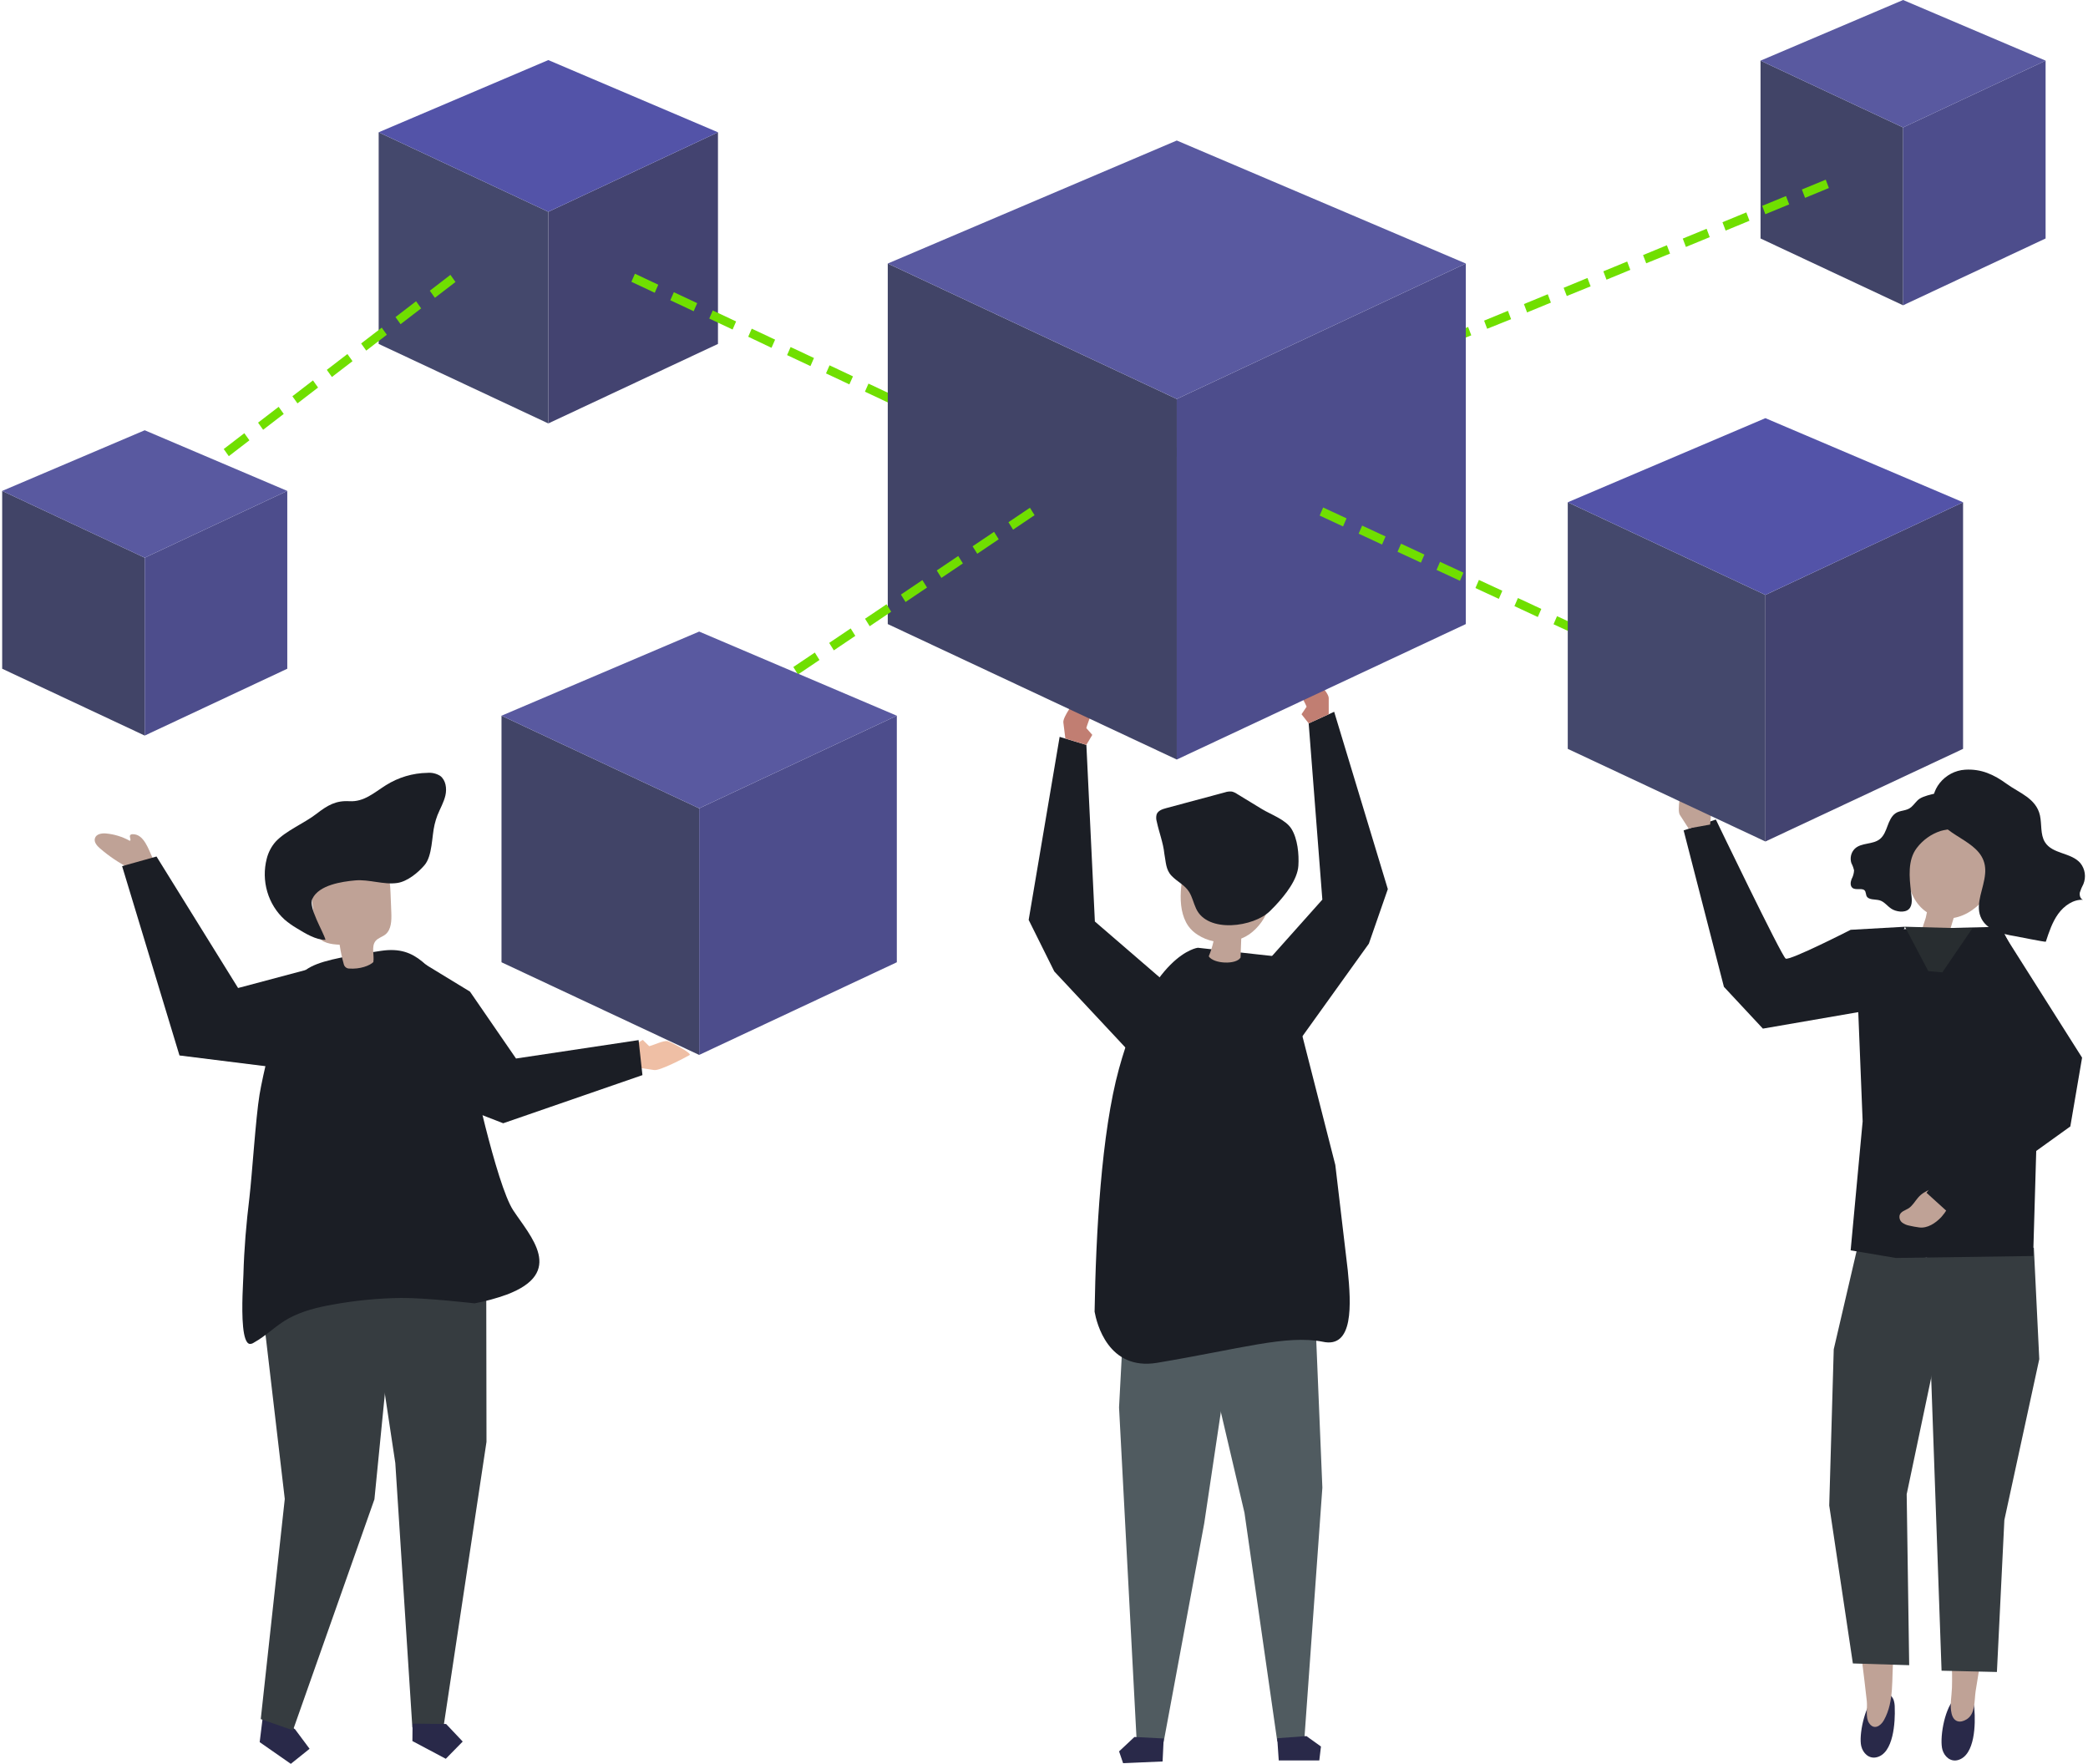 <svg width="483" height="408" viewBox="0 0 483 408" fill="none" xmlns="http://www.w3.org/2000/svg">
<path d="M440.082 279.064L440.206 282.956L433.571 285.463L429.75 282.46V277.923L433.44 277.711L433.552 276.712L434.764 275.906L440.082 279.064Z" fill="#E1CFB5"/>
<path d="M304.469 309.847L305.892 344.118L301.717 402.394L295.467 402.851L287.875 349.924L277.375 305.137L304.469 309.847Z" fill="#505B60"/>
<path d="M295.801 407.208H305.182L305.568 403.992L302.206 401.582L295.453 402.078L295.801 407.208Z" fill="#292949"/>
<path d="M260.232 299.652L258.859 325.558L262.929 402.587L269.185 402.909L278.56 352.392L286.836 296.984L260.232 299.652Z" fill="#505B60"/>
<path d="M268.932 407.452L259.799 407.851L258.867 405.119L262.421 401.787L269.187 402.135L268.932 407.452Z" fill="#292949"/>
<path d="M296.612 221.4L277.085 219.229C277.085 219.229 266.225 220.434 258.851 247.19C254.75 262.076 253.501 285.527 253.203 303.41C253.663 305.988 256.31 317.13 267.673 315.235C287.125 311.981 297.494 308.727 305.95 310.357C313.169 311.981 312.554 301.677 311.765 293.815L308.889 269.481L296.612 221.4Z" fill="#1B1E25"/>
<path d="M292.842 196.191C287.922 195.063 282.852 194.058 277.931 195.07C276.856 195.289 275.695 195.682 275.111 196.649C274.901 197.034 274.746 197.449 274.651 197.88C273.408 202.674 271.83 209.776 274.875 214.196C275.47 215.024 276.217 215.721 277.074 216.246C278.189 216.969 279.423 217.472 280.715 217.728C280.448 218.922 280.078 220.089 279.609 221.214C280.733 222.974 285.989 223.186 286.965 221.498C287.021 220.035 287.07 218.572 287.126 217.109C287.78 216.847 288.404 216.515 288.99 216.117C291.17 214.56 292.784 212.292 293.575 209.673C294.513 206.837 295.83 204.137 296.682 201.25C296.992 200.193 297.241 198.994 296.682 198.028C296.122 197.061 294.886 196.668 293.78 196.41L292.842 196.191Z" fill="#BFA296"/>
<path d="M295 209.496C297.361 206.976 300.132 203.458 300.343 200.261C300.517 197.613 300.169 194.01 298.74 191.723C297.404 189.583 293.981 188.41 291.949 187.173L286.202 183.674C285.826 183.405 285.404 183.211 284.96 183.1C284.413 183.044 283.86 183.107 283.338 183.287L269.732 186.941C268.862 187.173 267.868 187.514 267.552 188.384C267.409 188.935 267.422 189.517 267.589 190.06C268.104 192.502 269.092 194.99 269.335 197.464C269.714 199.398 269.639 201.157 271.012 202.588C272.385 204.018 274.025 204.663 275.063 206.306C275.808 207.492 276.094 208.922 276.684 210.172C279.337 215.972 290.073 214.426 293.788 210.727C294.167 210.366 294.577 209.947 295 209.496Z" fill="#1B1E25"/>
<path d="M292.469 223.133L305.888 208.092L302.726 167.332L308.622 164.645L321.035 205.662L316.649 218.28L298.651 243.368L292.469 223.133Z" fill="#1B1E25"/>
<path d="M307.363 165.217V161.486C307.363 160.126 304.058 156.975 303.219 155.809C302.741 155.164 300.542 158.702 300.517 159.295C300.467 160.294 301.859 162.44 302.244 163.477L301.07 165.217L302.729 167.331L307.363 165.217Z" fill="#C17E72"/>
<path d="M268.458 226.259L253.268 213.158L251.304 172.314L245.117 170.445L237.953 212.784L243.88 224.706L264.861 247.158L268.458 226.259Z" fill="#1B1E25"/>
<path d="M246.442 170.831C246.442 170.831 245.982 167.19 245.976 167.132C245.808 165.785 248.685 162.189 249.374 160.939C249.772 160.23 252.394 163.453 252.481 164.032C252.655 165.018 251.543 167.338 251.294 168.421L252.673 169.987L251.294 172.3L246.442 170.831Z" fill="#C17E72"/>
<path d="M29.958 200.843C27.512 199.596 25.218 198.052 23.124 196.242C22.441 195.649 21.707 194.824 21.95 193.935C22.223 192.917 23.515 192.697 24.534 192.794C26.454 192.97 28.32 193.546 30.02 194.489C30.436 194.347 29.896 193.651 30.082 193.239C30.138 193.152 30.214 193.082 30.303 193.034C30.392 192.987 30.491 192.964 30.592 192.968C33.338 192.807 34.406 196.687 35.351 198.549C33.425 199.599 31.437 199.638 29.759 201.223L29.958 200.843Z" fill="#BFA296"/>
<path d="M147.747 246.977L151.332 247.518C152.63 247.718 158.309 244.747 159.514 244.051C160.21 243.652 154.972 240.919 154.419 240.829C153.469 240.636 151.22 241.751 150.176 241.995L148.685 240.539L146.43 241.937L147.747 246.977Z" fill="#EFBFA5"/>
<path d="M60.561 398.992L60.07 402.981L67.271 408.001L71.614 404.521L68.259 400.016L61.058 394.996L60.561 398.992Z" fill="#292949"/>
<path d="M60.32 397.649L65.874 346.733L59.195 289.727L60.699 277.605L90.551 276.426L91.626 296.165L86.612 346.81L67.763 400.246L60.32 397.649Z" fill="#363C40"/>
<path d="M95.305 221.199L108.718 229.377L119.367 244.85L147.722 240.59L148.611 248.69L116.403 259.826L99.896 253.414L95.305 221.199Z" fill="#1B1E25"/>
<path d="M112.455 282.138L112.536 333.518L102.564 399.662L95.388 399.591L91.443 338.422L82.211 277.195L112.455 282.138Z" fill="#363C40"/>
<path d="M95.398 402.729L103.121 406.834L107.035 402.845L103.196 398.785L95.436 398.701L95.398 402.729Z" fill="#292949"/>
<path d="M56.102 299.608C56.171 297.384 56.295 295.528 56.307 294.864C56.463 288.891 56.978 282.93 57.699 277.001C58.32 271.684 59.159 258.493 60.035 253.209C60.762 248.846 63.284 237.962 65.105 233.915C69.64 223.855 68.211 222.927 88.148 219.943C96.846 218.655 98.94 224.274 106.072 230.763C106.774 231.408 106.737 235.21 106.904 236.222C107.19 237.994 107.495 239.772 107.849 241.538C108.128 242.924 108.433 244.303 108.775 245.682C108.775 245.682 114.764 273.953 118.715 279.959C122.666 285.965 130.861 294.355 117.168 299.479C114.76 300.345 112.29 301.015 109.781 301.483C109.781 301.483 98.598 300.194 92.826 300.233C87.516 300.298 82.22 300.811 76.99 301.766C73.504 302.372 69.944 303.248 66.826 304.937C63.85 306.548 61.706 308.919 58.687 310.589C58.414 310.78 58.09 310.877 57.761 310.866C56.04 310.614 55.959 304.299 56.102 299.608Z" fill="#1B1E25"/>
<path d="M86.365 222.547C85.545 223.346 83.334 224.242 80.687 224.036C80.425 224.018 80.175 223.918 79.969 223.749C79.764 223.58 79.613 223.349 79.538 223.089C79.117 221.592 78.791 220.067 78.562 218.526C76.599 218.442 74.263 218.127 73.381 216.303C73.139 215.711 72.992 215.082 72.946 214.44C72.623 211.803 72.298 209.167 71.97 206.533C71.796 205.629 71.796 204.698 71.97 203.794C72.38 202.241 73.76 201.178 75.145 200.45C78.68 198.587 82.998 198.13 86.645 199.747C87.638 200.135 88.515 200.789 89.186 201.642C90.162 202.995 90.267 204.793 90.335 206.482L90.522 211.154C90.59 212.939 90.522 215.02 89.186 216.129C88.466 216.722 87.478 216.934 86.881 217.656C85.844 218.932 86.614 220.891 86.365 222.547Z" fill="#BFA296"/>
<path d="M100.531 190.726C100.706 189.985 100.931 189.257 101.202 188.548C101.823 187.014 102.668 185.59 103.034 183.985C103.401 182.38 103.128 180.454 101.829 179.474C100.941 178.923 99.909 178.677 98.878 178.772C95.476 178.821 92.149 179.813 89.242 181.646C86.49 183.386 84.21 185.512 80.861 185.332C77.711 185.139 75.804 186.234 73.176 188.271C70.336 190.468 66.13 192.137 63.738 194.715C62.763 195.83 62.064 197.175 61.7 198.633C61.053 201.148 61.098 203.8 61.83 206.29C62.561 208.779 63.949 211.007 65.838 212.72C66.707 213.462 67.636 214.124 68.615 214.698C70.622 215.91 73.045 217.431 75.3 217.399C74.778 215.465 71.299 209.936 72.256 207.906C73.772 204.684 79.14 203.93 82.122 203.653C85.378 203.35 88.77 204.723 91.938 204.239C94.225 203.891 96.679 201.894 98.188 200.134C100.046 197.982 99.866 193.432 100.531 190.726Z" fill="#1B1E25"/>
<path d="M70.736 224.371L55.073 228.54L36.205 198.123L28.246 200.353L41.517 244.142L72.059 247.957L70.736 224.371Z" fill="#1B1E25"/>
<path d="M451.961 393.106C452.238 392.728 452.604 392.43 453.024 392.243C453.445 392.055 453.905 391.984 454.36 392.036C454.793 392.111 455.203 392.294 455.553 392.569C455.904 392.844 456.185 393.203 456.372 393.615C456.588 394.187 456.706 394.793 456.72 395.406C456.969 398.564 456.95 406.052 452.893 407.135C451.191 407.586 449.787 406.329 449.327 404.744C448.644 402.353 449.656 395.735 451.961 393.106Z" fill="#292949"/>
<path d="M450.523 345.471L450.735 364.72C450.486 373.271 451.772 381.868 451.53 390.42C451.468 392.385 450.977 394.46 451.455 396.406C451.934 398.352 453.412 398.655 454.947 397.695C457.003 396.406 456.668 393.377 457.01 391.173C457.954 385.122 459.054 379.097 460.035 373.046C460.514 370.081 459.526 365.925 459.743 362.928L462.738 346.818L450.523 345.471Z" fill="#BFA296"/>
<path d="M471.728 314.39L463.652 351.606L461.931 386.753L449.126 386.456L445.641 288.143L470.473 288.613L471.728 314.39Z" fill="#363C40"/>
<path d="M433.647 392.405C433.94 392.045 434.319 391.771 434.747 391.61C435.174 391.45 435.634 391.408 436.082 391.49C436.514 391.59 436.916 391.796 437.254 392.091C437.593 392.386 437.858 392.761 438.027 393.185C438.215 393.771 438.305 394.385 438.294 395.002C438.418 398.173 438.083 405.674 434.001 406.505C432.286 406.853 430.932 405.513 430.546 403.895C429.962 401.459 431.242 394.899 433.647 392.405Z" fill="#292949"/>
<path d="M440.397 348.195L439.31 367.412C439.216 372.754 438.533 378.058 437.999 383.362C437.502 388.292 438.272 393.421 435.793 397.9C435.01 399.311 433.439 400.246 432.339 398.544C431.494 397.256 431.997 395.032 431.836 393.537C431.171 387.447 430.345 381.37 429.636 375.281C429.288 372.297 430.469 368.192 430.394 365.189L428.133 348.93L440.397 348.195Z" fill="#BFA296"/>
<path d="M424.184 312.117L423.141 348.243L428.608 384.776L441.636 385.182L441.058 345.64L447.955 312.851L450.266 291.392L429.596 288.859L424.184 312.117Z" fill="#363C40"/>
<path d="M440.538 214.921L462.811 214.367L475.721 239.281L471.13 262.615L470.316 290.532L438.544 290.983L428.094 289.224L430.871 259.387L429.274 219.535L440.538 214.921Z" fill="#1B1E25"/>
<path d="M443.459 193.385C447.845 183.719 460.233 188.874 461.973 198.154C463.085 204.192 457.947 211.294 451.933 212.331C451.883 212.563 451.237 214.529 451.218 214.709C451.103 215.645 450.922 216.572 450.678 217.48C450.591 217.828 445.583 216.237 445.024 216.056C444.823 216.019 444.644 215.901 444.527 215.728C444.353 215.373 445.391 212.673 445.465 212.312C445.54 211.951 445.645 211.449 445.739 211.023C443.005 209.238 441.514 205.932 441.334 202.71C441.154 199.488 442.141 196.279 443.459 193.385Z" fill="#BFA296"/>
<path d="M452.762 185.203C453.308 186.043 453.612 187.027 453.638 188.039C453.733 188.625 453.706 189.225 453.558 189.798C452.843 192.028 450.675 191.667 448.904 192.215C446.724 192.924 444.802 194.298 443.387 196.159C441.25 198.968 441.666 202.938 442.064 206.347C442.201 207.552 442.548 209.35 441.561 210.297C440.573 211.245 438.516 210.871 437.51 210.201C436.503 209.531 435.882 208.583 434.832 208.267C433.782 207.952 432.136 208.267 431.726 207.153C431.663 206.821 431.58 206.494 431.477 206.173C430.949 205.174 429.278 206.089 428.464 205.335C427.961 204.871 428.054 204.014 428.309 203.357C428.647 202.739 428.845 202.049 428.886 201.34C428.752 200.751 428.543 200.183 428.265 199.651C428.078 199.08 428.051 198.466 428.187 197.879C428.324 197.293 428.618 196.759 429.036 196.339C430.601 194.825 433.266 195.443 434.925 194.032C435.789 193.304 436.218 192.15 436.621 191.061C437.025 189.972 437.497 188.838 438.411 188.168C439.535 187.349 441.008 187.672 442.138 186.673C442.803 186.086 443.294 185.281 444.002 184.785C444.959 184.14 446.742 183.753 447.879 183.496C448.765 183.274 449.694 183.316 450.558 183.618C451.422 183.92 452.187 184.47 452.762 185.203Z" fill="#1B1E25"/>
<path d="M459.195 202.176C458.91 205.495 456.953 208.897 458.121 211.978C459.289 215.058 462.948 216.031 466.085 216.54C466.601 216.624 473.199 217.964 473.243 217.829C473.982 215.58 474.74 213.279 476.113 211.385C477.486 209.49 479.605 208.027 481.847 208.131C481.226 207.944 480.978 207.093 481.12 206.416C481.337 205.748 481.611 205.1 481.941 204.483C482.26 203.696 482.366 202.833 482.247 201.988C482.128 201.143 481.787 200.347 481.263 199.689C479.139 197.149 474.771 197.62 473.025 194.778C471.944 193.019 472.336 190.679 471.888 188.624C471.012 184.654 467.055 183.404 464.215 181.335C461.221 179.157 458.319 177.817 454.573 178.042C449.932 178.319 446.037 182.759 447.329 187.49C448.982 193.56 458.052 194.063 459.133 200.159C459.244 200.825 459.265 201.504 459.195 202.176Z" fill="#1B1E25"/>
<path d="M456.218 214.786L449.309 224.916L446.06 224.639L440.648 214.367L456.218 214.786Z" fill="#282D30"/>
<path d="M440.655 214.368L428.098 215.077C428.098 215.077 414.002 222.269 413.07 221.74C412.138 221.212 396.916 189.57 396.916 189.57L389.461 192.084L398.78 228.268L407.795 237.935L433.268 233.533L440.655 214.368Z" fill="#1B1E25"/>
<path d="M390.605 191.628L388.604 188.529C387.871 187.401 388.909 182.851 388.996 181.44C389.045 180.621 392.779 182.303 393.115 182.774C393.693 183.579 393.686 186.164 393.929 187.253L395.836 188.02L395.588 190.733L390.605 191.628Z" fill="#BFA296"/>
<path d="M126.834 97.947L87.594 79.555V30.598L126.834 48.99V97.947Z" fill="#44486C"/>
<path d="M126.836 97.947L166.082 79.555V30.598L126.836 48.99V97.947Z" fill="#434370"/>
<path d="M87.594 30.598L126.834 48.99L166.08 30.598L126.834 13.895L87.594 30.598Z" fill="#5353A8"/>
<path d="M440.228 70.623L407.25 55.163V14.029L440.228 29.483V70.623Z" fill="#414467"/>
<path d="M440.219 70.623L473.19 55.163V14.029L440.219 29.483V70.623Z" fill="#4D4D8C"/>
<path d="M407.25 14.029L440.228 29.483L473.199 14.029L440.228 0L407.25 14.029Z" fill="#5959A0"/>
<path d="M240.719 109.676L236.097 107.505L236.911 105.636L241.533 107.808L240.719 109.676ZM232.494 105.81L227.088 103.271L227.909 101.402L233.308 103.941L232.494 105.81ZM223.491 101.582L218.086 99.043L218.9 97.175L224.305 99.714L223.491 101.582ZM214.483 97.368L209.115 94.79L209.929 92.921L215.334 95.454L214.483 97.368ZM205.48 93.141L200.081 90.602L200.895 88.733L206.294 91.272L205.48 93.141ZM196.478 88.913L191.073 86.374L191.893 84.505L197.31 87.057L196.478 88.913ZM187.476 84.679L182.07 82.14L182.884 80.278L188.289 82.81L187.476 84.679ZM178.467 80.452L173.08 77.893L173.894 76.025L179.299 78.564L178.467 80.452ZM169.465 76.224L164.066 73.685L164.88 71.816L170.278 74.355L169.465 76.224ZM160.462 71.99L155.057 69.451L155.877 67.589L161.276 70.122L160.462 71.99ZM151.46 67.724L146.055 65.185L146.869 63.316L152.274 65.856L151.46 67.724Z" fill="#70DF00"/>
<path d="M47.337 109.835L46.156 108.185L48.598 106.31L49.778 107.96L47.337 109.835ZM52.928 105.517L51.754 103.868L56.519 100.207L57.694 101.851L52.928 105.517ZM60.868 99.415L59.694 97.765L64.459 94.105L65.633 95.748L60.868 99.415ZM68.814 93.305L67.634 91.662L72.399 87.996L73.573 89.645L68.814 93.305ZM76.779 87.203L75.599 85.553L80.364 81.893L81.544 83.543L76.779 87.203ZM84.719 81.1L83.539 79.45L88.304 75.79L89.484 77.433L84.719 81.1ZM92.659 74.991L91.485 73.348L96.25 69.681L97.424 71.331L92.659 74.991ZM100.599 68.888L99.425 67.245L104.19 63.578L105.364 65.228L100.599 68.888Z" fill="#70DF00"/>
<path d="M33.475 170.148L0.504 154.688V113.555L33.475 129.008V170.148Z" fill="#414467"/>
<path d="M33.477 170.148L66.454 154.688V113.555L33.477 129.008V170.148Z" fill="#4D4D8C"/>
<path d="M0.504 113.557L33.475 129.01L66.453 113.557L33.475 99.527L0.504 113.557Z" fill="#5959A0"/>
<path d="M239.155 119.277L238.422 117.343L238.59 117.272L239.317 119.206L239.155 119.277ZM242.995 117.691L242.261 115.758L247.778 113.49L248.505 115.423L242.995 117.691ZM252.177 113.908L251.45 111.975L256.961 109.7L257.694 111.634L252.177 113.908ZM261.366 110.119L260.633 108.186L266.15 105.918L266.877 107.851L261.366 110.119ZM270.548 106.336L269.821 104.403L275.332 102.135L276.065 104.036L270.548 106.336ZM279.737 102.521L279.004 100.62L284.521 98.346L285.248 100.279L279.737 102.521ZM288.926 98.739L288.193 96.805L293.704 94.537L294.437 96.438L288.926 98.739ZM298.108 94.949L297.382 93.048L302.892 90.773L303.619 92.707L298.108 94.949ZM307.272 91.192L306.539 89.259L312.05 86.991L312.783 88.892L307.272 91.192ZM316.455 87.403L315.728 85.502L321.239 83.227L321.966 85.16L316.455 87.403ZM325.644 83.62L324.911 81.687L330.421 79.419L331.154 81.352L325.644 83.62ZM334.826 79.838L334.099 77.904L339.61 75.629L340.337 77.563L334.826 79.838ZM344.015 76.048L343.307 74.167L348.818 71.898L349.551 73.832L344.015 76.048ZM353.247 72.266L352.52 70.332L358.031 68.064L358.758 69.997L353.247 72.266ZM362.436 68.476L361.703 66.575L367.214 64.3L367.947 66.234L362.436 68.476ZM371.619 64.694L370.892 62.76L376.402 60.492L377.129 62.425L371.619 64.694ZM380.807 60.904L380.074 59.003L385.585 56.728L386.318 58.662L380.807 60.904ZM389.99 57.121L389.263 55.188L394.774 52.92L395.501 54.853L389.99 57.121ZM399.179 53.339L398.446 51.405L403.963 49.131L404.689 51.064L399.179 53.339ZM408.361 49.55L407.634 47.616L413.145 45.348L413.878 47.281L408.361 49.55ZM417.55 45.767L416.817 43.833L422.334 41.559L423.061 43.492L417.55 45.767Z" fill="#70DF00"/>
<path d="M272.216 175.691L205.359 144.359V60.957L272.216 92.289V175.691Z" fill="#414467"/>
<path d="M272.211 175.691L339.067 144.359V60.957L272.211 92.289V175.691Z" fill="#4D4D8C"/>
<path d="M205.359 60.955L272.216 92.287L339.072 60.955L272.216 32.504L205.359 60.955Z" fill="#5959A0"/>
<path d="M382.82 155.287L377.409 152.774L378.217 150.905L383.628 153.419L382.82 155.287ZM373.799 151.099L368.388 148.585L369.196 146.717L374.607 149.23L373.799 151.099ZM364.778 146.91L359.367 144.397L360.175 142.528L365.586 145.041L364.778 146.91ZM355.732 142.721L350.321 140.208L351.129 138.333L356.54 140.852L355.732 142.721ZM346.711 138.532L341.3 136.019L342.108 134.144L347.519 136.657L346.711 138.532ZM337.715 134.344L332.304 131.83L333.111 129.955L338.523 132.468L337.715 134.344ZM328.694 130.148L323.283 127.635L324.09 125.766L329.502 128.279L328.694 130.148ZM319.698 125.96L314.287 123.446L315.094 121.577L320.506 124.091L319.698 125.96ZM310.677 121.771L305.266 119.258L306.073 117.389L311.485 119.902L310.677 121.771Z" fill="#70DF00"/>
<path d="M184.59 156.01L183.516 154.289L188.486 150.945L189.561 152.665L184.59 156.01ZM192.885 150.436L191.81 148.715L196.78 145.364L197.855 147.084L192.885 150.436ZM201.179 144.855L200.104 143.121L205.074 139.777L206.149 141.497L201.179 144.855ZM209.473 139.255L208.398 137.534L213.368 134.183L214.443 135.904L209.473 139.255ZM217.767 133.674L216.692 131.953L221.662 128.609L222.737 130.329L217.767 133.674ZM226.061 128.093L224.98 126.366L229.95 123.022L231.025 124.742L226.061 128.093ZM234.349 122.519L233.274 120.798L238.244 117.447L239.319 119.168L234.349 122.519Z" fill="#70DF00"/>
<path d="M161.734 244.018L116.008 222.585V165.553L161.734 186.98V244.018Z" fill="#414467"/>
<path d="M161.734 244.018L207.455 222.585V165.553L161.734 186.98V244.018Z" fill="#4D4D8C"/>
<path d="M116.008 165.554L161.734 186.981L207.454 165.554L161.734 146.092L116.008 165.554Z" fill="#5959A0"/>
<path d="M408.376 194.649L362.656 173.222V116.184L408.376 137.611V194.649Z" fill="#44486C"/>
<path d="M408.375 194.649L454.101 173.222V116.184L408.375 137.611V194.649Z" fill="#434370"/>
<path d="M362.656 116.182L408.376 137.609L454.103 116.182L408.376 96.727L362.656 116.182Z" fill="#5353A8"/>
<path d="M449.068 281.523C447.72 282.948 445.856 284.178 443.942 283.921C443.178 283.824 442.42 283.682 441.669 283.508C441.068 283.405 440.499 283.16 440.003 282.793C439.757 282.596 439.572 282.329 439.47 282.025C439.369 281.72 439.355 281.391 439.432 281.079C439.711 280.215 440.724 279.983 441.47 279.519C442.389 278.933 442.955 277.889 443.681 277.045C445.34 275.111 447.571 274.937 449.683 273.906C450.171 274.348 450.622 274.83 451.031 275.35C451.795 276.239 451.864 276.432 451.429 277.56C450.897 279.027 450.095 280.374 449.068 281.523Z" fill="#BFA296"/>
<path d="M463.552 216.09L481.631 244.651L478.91 260.562L450.909 280.687L445.641 275.906L464.36 251.359L463.633 235.848L463.552 216.09Z" fill="#1B1E25"/>
</svg>
